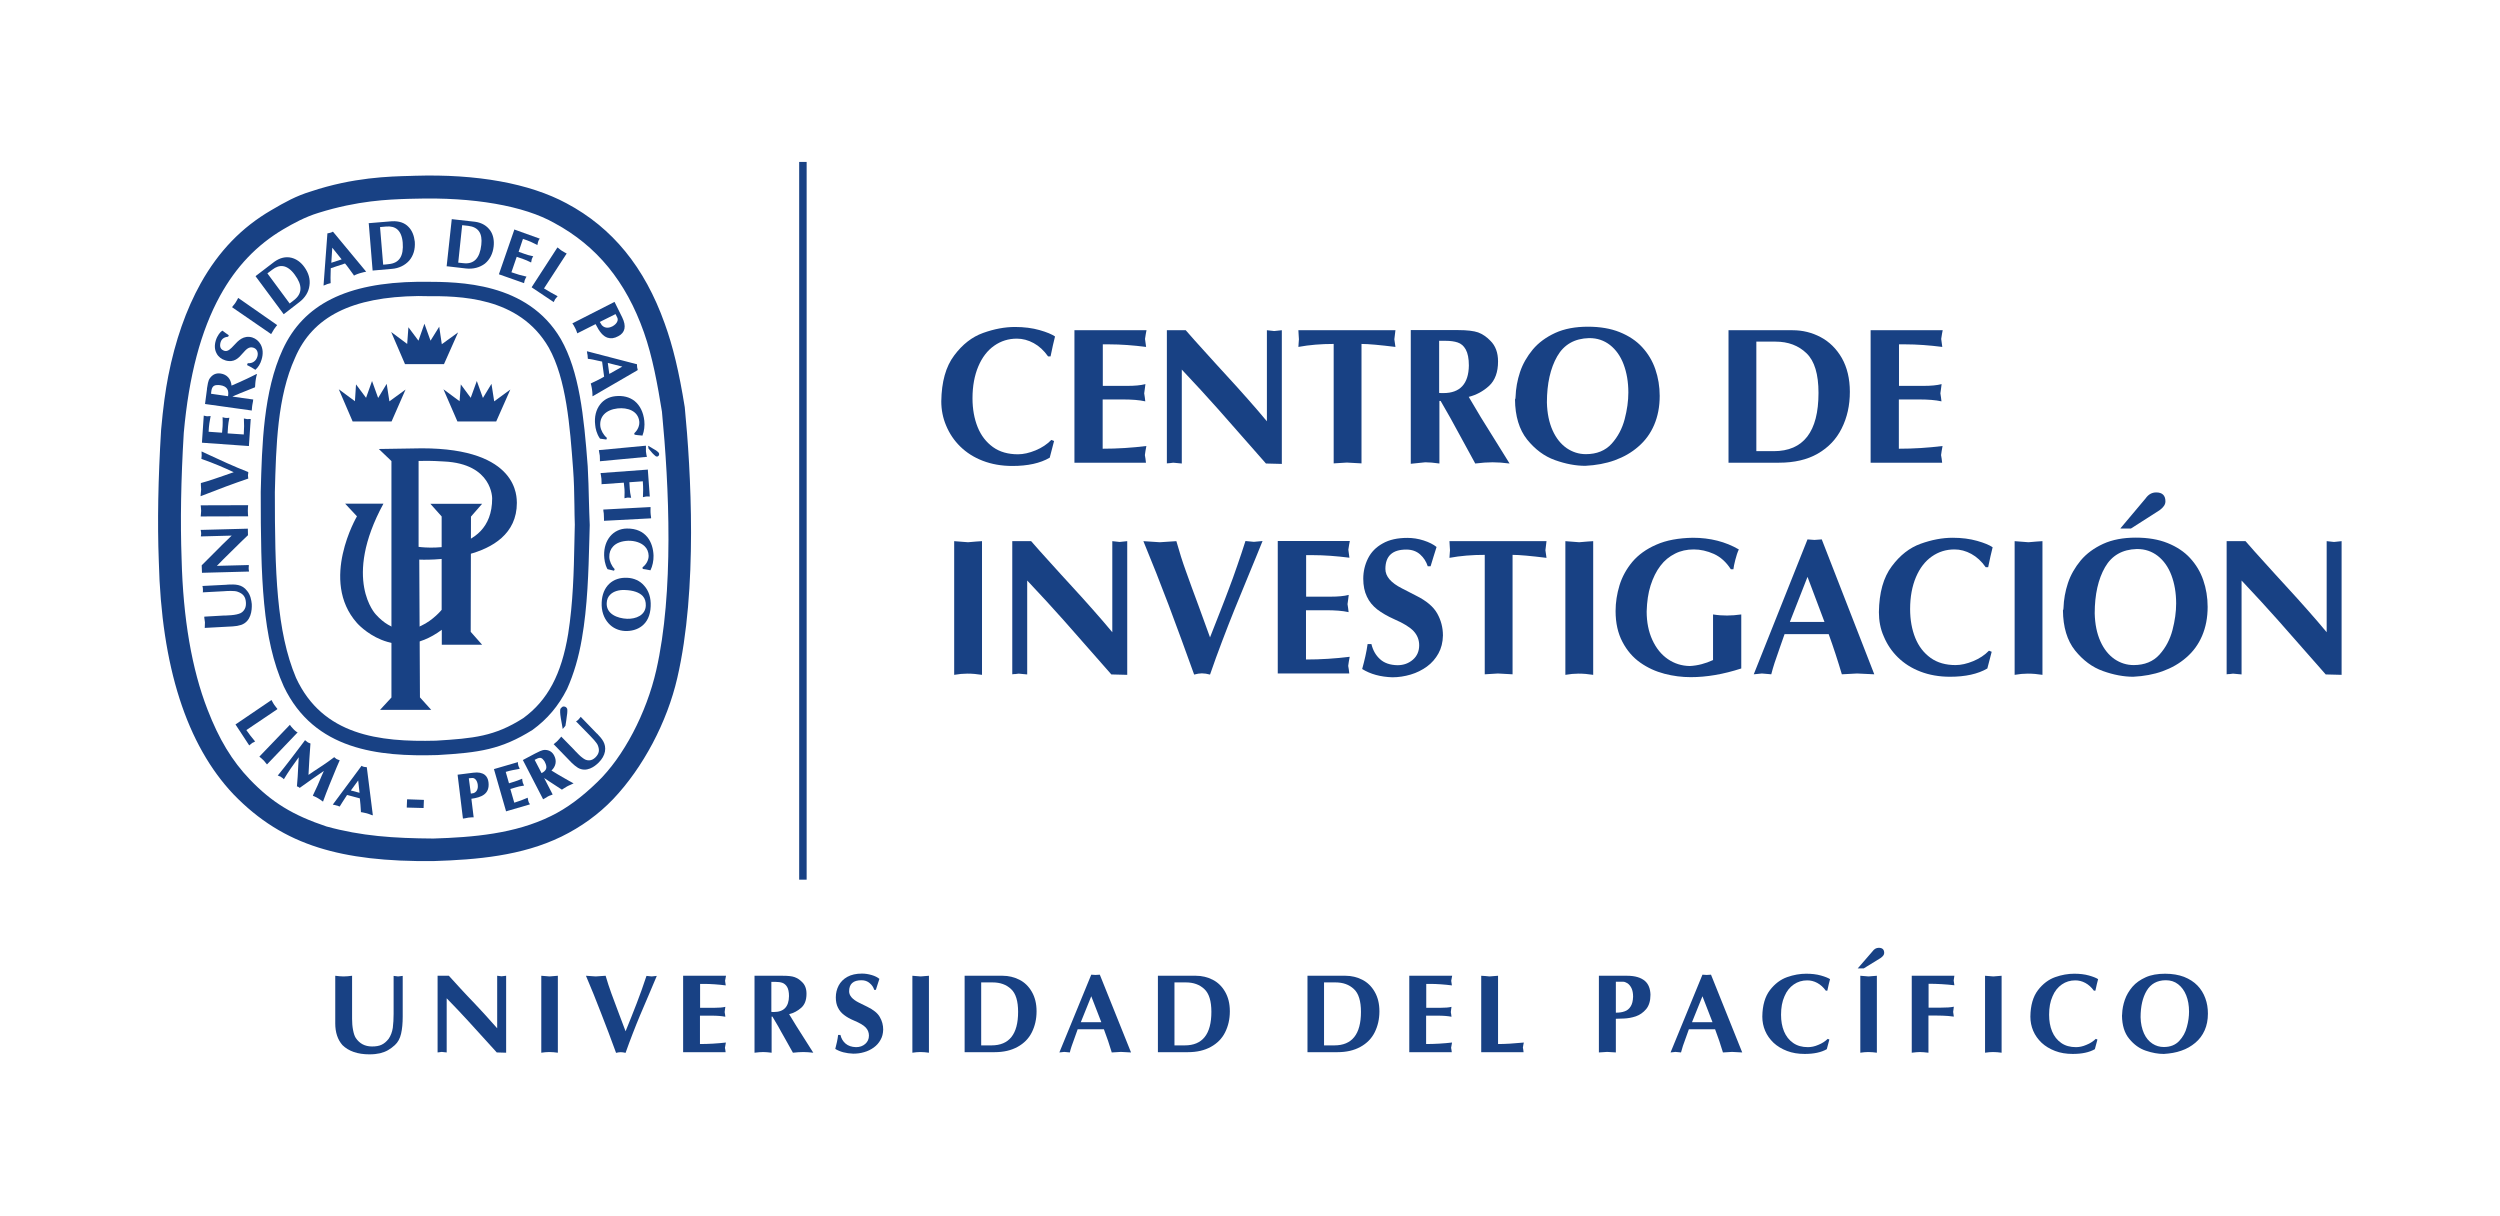 <?xml version="1.0" encoding="utf-8"?>
<!-- Generator: Adobe Illustrator 22.1.0, SVG Export Plug-In . SVG Version: 6.00 Build 0)  -->
<svg version="1.1" id="Capa_1" xmlns="http://www.w3.org/2000/svg" xmlns:xlink="http://www.w3.org/1999/xlink" x="0px" y="0px"
	 viewBox="0 0 1841.9 895.9" style="enable-background:new 0 0 1841.9 895.9;" xml:space="preserve">
<style type="text/css">
	.st0{fill:#184184;}
</style>
<g>
	<g>
		<g>
			<path class="st0" d="M355.2,475l-8.4-9.5l0.2-84.9l8.2-9.4h-38.1l8.3,9.3v68.8c0,0-24.3,30.3-48.5,3.4c0,0-24.8-25.7,5.6-81.6
				h-28.2l8.7,9.3c0,0-27.8,47.3,0,78.6c0,0,27.1,31.3,62.5,5v11H355.2z"/>
			<g>
				<g>
					<path class="st0" d="M310.8,330.3l-31.7,0.5l9.3,8.9l0,174.2L280,523h37.7l-8.3-9.2l-0.5-101.5c0,0,71.9,3.9,71.9-41.8
						C380.6,366.9,382.7,330.3,310.8,330.3z M308.4,402.9c0,0,0-61.3,0-63.3c4.4-0.1,9-0.2,18.7,0.4c36,1.7,35.5,27.3,35.5,27.3
						C362.6,410.8,308.4,402.9,308.4,402.9z"/>
				</g>
			</g>
			<g>
				<path class="st0" d="M182.1,435.4c-3.8-5.1-8.9-4.9-14.3-4.7l-0.6,0.1l-17.6,0.9h-0.4l0,0.4c0.2,0.6,0.3,1.3,0.3,1.9
					c0,0.7,0,1.4,0,2l-0.1,0.5l0.3-0.1l15.1-0.8c2.4-0.2,8-0.5,10.1,0.3c4.3,1.5,6.1,3.8,6.3,8.3c0.1,2.3-0.4,4.1-1.7,5.7
					c-1.5,1.8-2.8,2.2-5.3,2.8c-2.2,0.5-5.4,0.7-8,0.8l-1.3,0l-14.1,0.8l-0.3,0.1l0,0.4l0.1,0.9c0.2,0.9,0.3,1.9,0.4,2.8
					c0,0.9,0,1.9-0.1,2.8v1l-0.1,0.4l0.4-0.1l20.3-1.1c2.2-0.1,4.3-0.5,6.2-1.1c7.3-2.6,8-10.7,7.8-15.4
					C185.2,442.3,184.6,438.4,182.1,435.4z"/>
				<path class="st0" d="M183.5,421l-0.1-0.4c0-0.2,0-0.5-0.1-0.6c0-0.5,0-1-0.1-1.4c0-0.4,0.1-0.8,0.1-1.3c0-0.2,0-0.4,0-0.7l0-0.4
					l-0.4,0.1l-23.1,0.6l4.9-5c4.4-4.4,8.9-8.7,13.5-13.3l4.4-4.2l0.1,0v-0.2l-0.1-4.3v-0.4h-0.3l-34,0.9h-0.4l0,0.4
					c0.1,0.6,0.3,1.3,0.3,2c0,0.7,0,1.3-0.2,2v0.4h0.4l22.3-0.6c-4.7,4.4-9.2,9-13.6,13.4c-2.8,2.8-5.6,5.7-8.4,8.4l-0.1,0.1v0.2
					l0.2,5v0.3h0.3l33.9-0.9H183.5z"/>
				<path class="st0" d="M148,373.6c0.1,0.9,0.2,1.8,0.2,2.8c0,0.9-0.1,1.8-0.2,2.7l-0.1,1l0,0.4l0.4,0l34.1-0.1h0.4l0-0.4l-0.1-0.9
					c-0.1-0.9-0.1-1.8-0.1-2.8c0-0.9,0-1.9,0.1-2.7l0.1-1l0-0.4h-0.4l-34.1,0.1h-0.4v0.4L148,373.6z"/>
				<path class="st0" d="M182.6,352.7l0.3-0.1l0-0.3c0-0.2-0.1-0.4-0.1-0.6c-0.1-0.5-0.1-1-0.1-1.6c0-0.5,0.1-1,0.2-1.5
					c0-0.2,0-0.4,0-0.6l0-0.2l-0.2-0.1c-10.3-4-20.4-8.7-30.1-13.2l-3.6-1.7l-0.5-0.2l0,0.6c0.1,0.8,0.1,1.6,0.1,2.3
					c0,0.7-0.1,1.6-0.2,2.3l0,0.3l0.3,0.1c8.6,3,17,6.6,23.5,9.7l-6.9,2.4c-5.6,1.9-11.3,4-17,5.5l-0.3,0.1l0,0.3l0,1.1
					c0.1,1.1,0.2,2.2,0.2,3.4c-0.1,1-0.2,2.2-0.3,3.2l-0.1,1.1l0,0.6l0.5-0.2C161.5,360.2,172.3,356.2,182.6,352.7z"/>
				<path class="st0" d="M183,328.6h0.4v-0.3l1.3-19.2v-0.4h-0.4l-0.5,0c-0.5,0-1.1,0.1-1.6,0.1c-0.5-0.1-1-0.2-1.6-0.3l-0.5-0.1
					l-0.4-0.1v0.5c0.2,3.3,0.2,6.7-0.1,11.3l-11.9-0.8l0.3-4.9c0.1-1.9,0.5-3.9,0.9-6.1l0.1-0.5h-0.4l-0.6,0.1c-0.5,0-1.1,0.1-1.6,0
					c-0.5,0-1-0.1-1.5-0.3l-0.6-0.1l-0.4-0.1l0.1,0.4c0.1,2.3,0.1,4.3,0,6.2l-0.4,4.8l-9.9-0.7c0.2-4.8,0.8-8,1.4-11.1l0.1-0.5
					l-0.5,0.1l-0.5,0c-0.5,0-1.1,0.1-1.6,0.1c-0.5,0-1.1-0.2-1.6-0.3l-0.5-0.1l-0.4-0.1l0,0.4l-1.3,19.2v0.4h0.4L183,328.6z"/>
				<path class="st0" d="M185.3,277.4L182,279c-3.7,1.7-7.5,3.5-11.4,5.1c-0.5-5-3.4-8.2-8-8.9c-3.4-0.5-6,0.7-8,3.5
					c-1.3,1.7-1.7,5.1-2.1,7.5l0,0.5l-1.4,10.6l-0.1,0.3l0.4,0.1l33.7,4.7l0.4,0.1v-0.4l0.1-0.9c0.1-0.9,0.1-1.9,0.3-2.8
					c0.1-0.9,0.3-1.8,0.5-2.7l0.1-1l0.1-0.4l-0.3,0l-15.1-2.1l2.2-1c1.2-0.4,2.4-1,3.1-1.3l11.2-4.5l0.2-0.1v-0.2l0.1-1.1
					c0.1-1.1,0.1-2.3,0.3-3.4c0.1-1.1,0.4-2.3,0.6-3.4l0.3-1l0.1-0.7l-0.6,0.2L185.3,277.4z M168,291.9l-12.5-1.8l0-0.4
					c0.3-2.9,0.7-5.9,4.3-6c0.9-0.1,1.6,0,2.4,0.1c2.5,0.3,4.2,1.3,5.1,2.6C168.2,287.8,168.4,289.5,168,291.9z"/>
				<path class="st0" d="M185.8,248.6c-6.4-1.8-10.3,2.4-13.4,5.8c-2.4,2.6-4.5,4.8-7,4.1c-2.9-0.9-3.8-3-2.9-6.3
					c0.9-3.1,3.5-3.9,5.4-4.1h0.2l0.1-0.3l0.3-0.7l0.1-0.2l-0.3-0.1c-1.3-0.9-2.8-1.9-4.2-3l-0.2-0.2l-0.2,0.1
					c-1.3,0.7-3.6,3.5-4.7,7.1c-1.1,3.6-0.9,6.9,0.6,9.6c1.2,2.4,3.5,4.2,6.4,5.1c6.5,2,9.9-1.8,12.9-5.3c2.4-2.7,4.4-5,7.6-4.1
					c1.3,0.4,2.2,1.1,2.8,2.2c0.7,1.2,0.8,2.9,0.3,4.5c-1,3.2-3.5,5-6.9,4.8h-0.2l-0.1,0.3l-0.3,0.8l-0.1,0.3l0.3,0.1
					c2,0.9,3.8,2.1,5.6,3.2l0.2,0.2l0.2-0.2c2-1.8,3.6-4.4,4.4-7.3c1.3-4.1,1.1-8.1-0.7-11.3C190.6,251.2,188.5,249.5,185.8,248.6z"
					/>
				<path class="st0" d="M175.8,219.7l-0.3-0.2l-0.2,0.3l-0.4,0.8c-0.5,0.8-0.9,1.7-1.4,2.4c-0.5,0.8-1.1,1.5-1.7,2.2l-0.6,0.8
					l-0.2,0.3l0.2,0.2l28.2,19.4l0.3,0.3l0.2-0.3l0.5-0.8c0.5-0.8,0.9-1.6,1.4-2.4c0.5-0.7,1.1-1.5,1.6-2.2l0.6-0.7l0.2-0.3
					l-0.3-0.2L175.8,219.7z"/>
				<path class="st0" d="M214.7,189.9c-4.2-1-8.4,0-12.5,2.9l-13.6,10.4l-0.3,0.3l0.2,0.3l20.3,27.4l0.2,0.3l0.3-0.2l11.1-8.6
					c4.3-3.2,7-7.5,7.6-12.3c0.7-4.6-0.6-9.3-3.8-13.7C221.6,193.1,218.3,190.8,214.7,189.9z M216.5,221.2l-3.1,2.4L197,201.4
					l3.6-2.7c2.7-2.1,5.4-3,8-2.6c2.8,0.4,5.8,2.5,8.5,6.2C223,210.2,222.8,216.4,216.5,221.2z"/>
				<path class="st0" d="M245.5,170.9l-0.2-0.2l-0.3,0.1c-0.6,0.3-1.1,0.6-1.7,0.7c-0.6,0.2-1.1,0.3-1.8,0.4l-0.3,0l0,0.3l-2.8,37.7
					l0,0.5l0.5-0.2c0.3-0.1,0.6-0.2,0.8-0.3c0.5-0.2,0.9-0.4,1.4-0.6c0.5-0.2,1-0.3,1.4-0.4c0.3,0,0.6-0.1,0.8-0.2l0.3-0.1v-0.3
					c-0.1-2.4-0.1-4.8,0-7.2l0.1-3.5l10.5-3.5c2.2,2.6,4.1,5.5,6.3,8.4l0.1,0.3l0.2,0.2l0.3-0.1l1-0.5c1-0.4,1.9-0.8,3-1.1
					c0.9-0.3,1.9-0.5,3-0.8l1.1-0.2l0.6-0.2l-0.4-0.4L245.5,170.9z M251.7,191.1l-7.6,2.5l0.7-11.1L251.7,191.1z"/>
				<path class="st0" d="M301,167.2c-2.9-3.1-7-4.4-12.1-4.2l-16.9,1.4l-0.4,0l0.1,0.4l2.8,34.2l0.1,0.4l0.3-0.1l13.8-1.2
					c5.2-0.4,9.6-2.6,12.7-6c3.2-3.7,4.6-8.5,4.2-14C305.1,173.6,303.6,169.8,301,167.2z M282.3,195l-2.3-27.7l4.5-0.4
					c3.5-0.3,6.2,0.4,8.2,2.1c2.2,1.9,3.6,5.1,4,9.7c0.8,10-2.5,15.2-10.4,15.9C286.2,194.7,283.4,194.9,282.3,195z"/>
				<path class="st0" d="M350.1,163.4l-16.9-1.9h-0.4l0,0.3l-3.7,34.1l0,0.3h0.4l13.8,1.6c5.3,0.6,10.2-0.7,14-3.6
					c3.6-3,5.8-7.3,6.4-12.6c0.5-4.4-0.3-8.5-2.4-11.6C358.8,166.4,355.1,164.1,350.1,163.4z M340.5,165.9l4.5,0.5
					c7.4,0.9,10.6,5.4,9.6,14c-1.1,10-5.5,14.4-13.2,13.5l-3.8-0.4L340.5,165.9z"/>
				<path class="st0" d="M392.4,189.6l0.2-0.4l0.3-0.4l-0.5-0.1c-2.2-0.4-4.1-1-5.8-1.6l-4.5-1.6l3.2-9.5c4.6,1.5,7.5,2.9,10.2,4.3
					l0.4,0.3l0.1-0.5l0.1-0.5c0.2-0.5,0.2-1.1,0.4-1.6c0.1-0.4,0.4-1,0.7-1.5l0.3-0.4l0.2-0.3l-0.4-0.1l-17.8-6.4L379,169l-0.1,0.3
					l-11.2,32.4l-0.1,0.4l0.3,0.1l17.9,6.3l0.3,0.1l0.1-0.4l0.1-0.5c0.1-0.5,0.2-1.1,0.4-1.5c0.2-0.6,0.4-1,0.7-1.5l0.3-0.5l0.2-0.4
					l-0.4-0.1c-3.2-0.7-6.5-1.6-10.7-3.1l3.9-11.4l4.6,1.6c1.8,0.6,3.6,1.4,5.6,2.4l0.4,0.2l0.1-0.4l0.1-0.5
					c0.1-0.5,0.2-1.1,0.3-1.6C391.9,190.6,392.2,190.1,392.4,189.6z"/>
				<path class="st0" d="M416.4,186.2c-0.8-0.4-1.6-0.9-2.4-1.4c-0.8-0.5-1.5-1.1-2.2-1.7l-0.8-0.6l-0.3-0.2l-0.2,0.3l-18.6,28.7
					l-0.2,0.3l0.3,0.3l15.7,10.5l0.3,0.2l0.1-0.4l0.3-0.5c0.2-0.5,0.4-1,0.7-1.4c0.3-0.4,0.7-0.9,1.1-1.3l0.3-0.3l0.3-0.4l-0.4-0.3
					c-3-1.6-6.1-3.3-9.6-5.5l16.5-25.4l0.2-0.3l-0.3-0.2L416.4,186.2z"/>
				<path class="st0" d="M447.6,248.8c2.4,0.8,5,0.5,7.9-1.1c5.1-2.6,6.1-7.4,2.9-13.9l-5.5-11.1l-0.2-0.3l-0.3,0.2L422,238.1
					l-0.3,0.2l0.2,0.3l0.6,0.8c0.4,0.8,0.9,1.7,1.3,2.4c0.5,0.8,0.8,1.8,1.1,2.6l0.3,0.8l0.1,0.4l0.4-0.2l13.1-6.6
					C441.7,244.6,444.3,247.7,447.6,248.8z M453.5,231.4l1.2,2.4c0.5,0.9,0.5,1.9,0.2,2.8c-0.5,1.5-1.9,2.9-3.8,3.9
					c-1.8,0.9-5.1,1.9-7.7-0.9c-0.5-0.7-1-1.6-1.5-2.4L453.5,231.4z"/>
				<path class="st0" d="M469.9,272.6l-0.1-0.3c-0.2-0.7-0.3-1.2-0.4-1.8c-0.1-0.6-0.1-1.3-0.1-1.9v-0.3H469l-36.1-9.4l-0.5-0.1
					l0.1,0.6c0,0.2,0.1,0.5,0.1,0.8c0.1,0.5,0.2,1,0.3,1.5c0.1,0.6,0.1,1,0.1,1.6c0,0.2,0,0.5,0.1,0.8v0.3h0.2
					c2.4,0.2,4.7,0.8,7,1.3l3.3,0.7l1.5,11.1c-2.9,1.8-6.1,3.2-9.4,4.8l-0.1,0.1l-0.3,0.1l0,0.3l0.3,1.1c0.2,1.1,0.5,2.1,0.6,3.2
					c0.2,1.1,0.2,2.1,0.3,3.2v1.1l0.1,0.6l0.5-0.3l32.2-18.7L469.9,272.6z M458.5,270.1l-9.6,5.4l-1.1-8.1L458.5,270.1z"/>
				<path class="st0" d="M442.1,323.2h0.1l4.3,0.6l0.3,0l0.1-0.3l0.2-0.7l0-0.2l-0.2-0.2c-2.4-2.1-4.2-5.4-4.6-8.3
					c-0.8-7.2,4.1-12.2,12.7-13.2c7.4-0.8,15.1,1.8,16,9.6c0.3,3-1.1,6.3-3.5,8.5l-0.2,0.2v0.2l0.2,0.7l0,0.2h0.2
					c0.7,0.1,1.3,0.2,2.1,0.3c1,0.1,2.1,0.2,3.2,0.3l0.3,0.1l0.1-0.3c1.2-3,1.7-7.1,1.3-10.7c-0.7-6.3-3.2-11.3-7.1-14.5
					c-3.8-3-8.6-4.2-14.3-3.6c-4.6,0.5-8.5,2.6-11.1,6c-3.1,3.9-4.4,9.3-3.7,15.1c0.2,2.7,1.1,6.5,3.3,9.8L442.1,323.2z"/>
				<path class="st0" d="M476.6,336.6c0,0.1,0-0.3,0-0.3l-0.3-1c-0.1-0.9-0.3-1.8-0.4-2.7c0-1,0-2,0-2.8v-1v-0.4h-0.4l-33.9,3.2
					l-0.4,0l0.1,0.4l0.1,0.9c0.2,0.9,0.3,1.9,0.5,2.8c0.1,1,0.1,1.9,0.1,2.8v1v0.4l0.3-0.1l34-3.2L476.6,336.6z"/>
				<path class="st0" d="M460.1,360.5c0.1,1.6,0.1,3.2,0,5v1.1v0.5l0.4-0.1l0.5-0.1c0.5-0.1,1-0.3,1.5-0.3c0.5,0,1.1,0,1.6,0.1h0.5
					l0.4,0.1l-0.1-0.5c-0.5-2.3-0.8-4.2-0.9-6c0,0-0.2-3.8-0.3-5l9.9-0.7c0.4,5.2,0.2,8.5,0.1,11.2v0.5l0.4-0.1l0.5-0.1
					c0.5-0.1,1.1-0.3,1.6-0.3c0.5-0.1,1.1,0,1.6,0l0.5,0l0.4,0l0-0.4l-1.4-19.2l0-0.3l-0.4,0.1l-34,2.5l-0.4,0.1v0.4l0.2,0.9
					c0.1,0.9,0.3,1.8,0.4,2.8c0.1,0.9,0.1,1.9,0.1,2.8v1l0,0.3l0.4-0.1l16-1.1L460.1,360.5z"/>
				<path class="st0" d="M445,382.4v0.9v0.4h0.3l34.1-1.8l0.3-0.1l0-0.4l-0.1-0.9c-0.1-0.9-0.3-1.8-0.3-2.8c-0.1-0.9,0-1.9,0-2.8
					l0-0.9l0-0.4h-0.4l-34,1.8h-0.4l0,0.4l0.1,1c0.2,0.8,0.3,1.8,0.3,2.8C445,380.5,445,381.4,445,382.4z"/>
				<path class="st0" d="M481.9,331c1.1,0.6,1.9,1.1,2.4,1.6c0.5,0.4,0.9,0.7,1,1c0.2,0.3,0.3,0.5,0.3,0.7c0.1,0.6,0,1.1-0.3,1.4
					c-0.3,0.4-0.7,0.6-1.1,0.7c-0.2,0-0.5,0-0.7-0.1c-0.2,0-0.6-0.3-1-0.7c-0.5-0.3-1-1-1.8-1.7c-0.7-0.8-1.7-2-2.9-3.4l-0.3-2.1
					C479.3,329.4,480.8,330.4,481.9,331z"/>
				<path class="st0" d="M473.6,417.8l-0.2,0.1v0.2l0.1,0.7v0.3l0.2,0.1c0.6,0.1,1.3,0.2,2,0.3c1.1,0.2,2.1,0.4,3.1,0.6l0.3,0.1
					l0.2-0.2c1.4-2.8,2.3-6.9,2.2-10.6c-0.3-9.9-5.5-20.2-19.7-20c-10.1,0.2-16.9,8.4-16.7,19.7c0.1,2.7,0.5,6.6,2.4,10.1l0.1,0.1
					l0.2,0.1l4.3,1l0.3,0.1l0.1-0.3l0.3-0.7l0.1-0.2l-0.2-0.2c-2.1-2.2-3.7-5.7-3.8-8.7c-0.1-3.1,0.9-5.8,2.8-7.8
					c2.4-2.6,6.3-4,11.1-4.2c5-0.1,9.4,1.4,12.1,4c1.9,1.8,2.9,4.2,3,7.1C477.9,412.6,476.2,415.8,473.6,417.8z"/>
				<path class="st0" d="M462.2,425.7c-5.4-0.3-10,1.3-13.3,4.4c-3.4,3.2-5.4,8-5.6,13.8c-0.3,6.1,1.5,11.4,5,15.3
					c3.1,3.5,7.5,5.5,12.3,5.7c8.7,0.3,18.3-4.3,18.8-18.2c0.3-6.2-1.4-11.5-4.9-15.3C471.5,427.9,467,425.9,462.2,425.7z
					 M475.8,446.2c-0.3,7.1-7.2,9.9-13.8,9.7c-7.1-0.3-15.4-3.5-15-11.6c0.1-2.6,1-4.8,2.8-6.4c2.3-2.2,6.2-3.4,10.5-3.2
					c6.3,0.2,10.8,1.8,13.3,4.5C475.2,441,475.9,443.4,475.8,446.2z"/>
			</g>
			<g>
				<path class="st0" d="M181.5,537.9l22.4-15.1l0.5-0.4l-0.3-0.5l-0.6-0.7c-0.5-0.7-1.1-1.4-1.5-2c-0.5-0.7-0.9-1.5-1.3-2.2
					l-0.4-0.7l-0.3-0.6l-0.5,0.4L174,533.4l-0.5,0.3l0.3,0.5l9.5,14.5l0.4,0.5l0.5-0.5l0.4-0.3c0.3-0.3,0.7-0.6,1.1-0.9
					c0.3-0.3,0.8-0.5,1.2-0.6l0.4-0.3l0.7-0.3l-0.5-0.6C185.6,543.5,183.6,540.9,181.5,537.9z"/>
				<path class="st0" d="M219.3,539.8l-0.5-0.4l-0.7-0.5c-0.7-0.5-1.3-1.1-1.9-1.7c-0.6-0.6-1.2-1.3-1.7-1.9l-0.5-0.7l-0.4-0.6
					l-0.5,0.5l-21.6,22.5l-0.4,0.4l0.4,0.4l0.7,0.6c0.6,0.5,1.3,1.1,1.9,1.7c0.6,0.5,1,1.2,1.6,1.9l0.6,0.7l0.4,0.5l0.4-0.4
					l21.6-22.6L219.3,539.8z"/>
				<path class="st0" d="M250,560.8l0.3-0.6l-0.6-0.3l-0.4-0.1c-0.5-0.2-0.9-0.4-1.4-0.6c-0.3-0.2-0.7-0.5-1-0.8
					c-0.2-0.1-0.3-0.2-0.4-0.3l-0.3-0.3l-0.3,0.3c-5.1,3.9-10.2,7.2-15.1,10.4l-3.5,2.4v-0.5c0.4-7.4,0.8-14.9,1.4-22.2l0-0.5
					l-0.4-0.1c-0.2-0.1-0.4-0.1-0.5-0.2c-0.4-0.2-0.9-0.3-1.2-0.6c-0.3-0.2-0.6-0.5-1-0.8c-0.2-0.1-0.3-0.2-0.4-0.3l-0.5-0.4
					l-0.3,0.5c-6.8,9-13.3,17.7-19.3,25l-0.5,0.5l0.7,0.3c0.2,0.1,0.4,0.2,0.6,0.3c0.5,0.1,0.8,0.2,1.2,0.6c0.4,0.2,0.7,0.5,1.2,0.8
					l0.4,0.4l0.5,0.4l0.3-0.6c2.9-4.8,6.1-9.5,10.6-15.6l-0.4,7c-0.2,5-0.5,9.6-0.9,14l-0.1,0.4l0.5,0.2c0.5,0.1,0.8,0.4,1.3,0.7
					l0.3,0.3l0.4-0.3c5.9-4.3,11.7-8.3,17.4-12.2l-1.7,3.8c-1.9,4.6-3.9,9.3-6.2,13.9l-0.2,0.5l0.5,0.3l1,0.4
					c0.8,0.4,1.5,0.8,2.3,1.2c0.7,0.5,1.4,1,2.3,1.5l0.8,0.6l0.6,0.4l0.2-0.6c2.7-7.5,6-15.4,9.8-24.6L250,560.8z"/>
				<path class="st0" d="M270.3,565.7v-0.4l-0.5-0.1c-0.5,0-1.1-0.1-1.6-0.2c-0.5-0.1-1-0.3-1.5-0.6l-0.4-0.2l-0.2,0.4l-20.4,27.5
					l-0.5,0.7l0.8,0.2c0.2,0.1,0.5,0.1,0.7,0.1c0.5,0.1,0.9,0.2,1.4,0.4c0.4,0,0.8,0.2,1.2,0.4c0.2,0.1,0.5,0.1,0.7,0.2l0.4,0.1
					l0.2-0.5c1.1-1.9,2.3-3.6,3.5-5.5l1.6-2.5l9.4,2.5c0.4,3.1,0.6,6.1,0.8,9.5v0.2v0.5l0.4,0l1.1,0.2c0.9,0.3,1.8,0.3,2.7,0.6
					c0.9,0.2,1.8,0.6,2.7,0.9l1,0.4l0.9,0.2l-0.1-0.9L270.3,565.7z M264.9,584.1l-6.4-1.7l5.4-7.4L264.9,584.1z"/>
				<polygon class="st0" points="300.4,588.9 299.9,588.9 299.9,589.5 299.7,594.3 299.7,595 300.3,595 311.5,595.3 312.1,595.3 
					312.1,594.8 312.3,589.9 312.3,589.3 311.7,589.3 				"/>
				<path class="st0" d="M357.2,570.9c-2-1.5-4.7-2.1-8.5-1.6l-11,1.4l-0.5,0l0,0.6l3.8,31.2l0.1,0.6l0.7-0.1l0.8-0.1
					c0.8-0.2,1.7-0.4,2.5-0.5c0.8-0.1,1.6-0.1,2.4-0.2h0.9l0.6,0l-0.1-0.6l-1.6-13.1c7-1,13.7-3.2,12.6-12.2
					C359.6,573.9,358.7,572.1,357.2,570.9z M346.9,584.7l-1.5-11.3l2.3-0.2c2.1-0.3,3.9,1.8,4.3,5c0.2,1.7,0.1,4.8-2.9,6.1
					C348.4,584.5,347.6,584.5,346.9,584.7z"/>
				<path class="st0" d="M389.8,591.7c-0.2-0.5-0.4-0.9-0.5-1.4c-0.2-0.4-0.2-0.9-0.3-1.4l-0.1-0.4l-0.1-0.8l-0.7,0.3
					c-2.6,1.2-5.5,2.2-9.2,3.4l-2.9-10.1l4-1.2c1.6-0.5,3.3-0.9,5.4-1.2l0.7-0.1l-0.3-0.7l-0.2-0.5c-0.2-0.4-0.5-0.9-0.5-1.3
					c-0.1-0.4-0.2-1-0.3-1.5l0-0.4l-0.1-0.7l-0.7,0.3c-1.8,0.8-3.5,1.4-5.1,1.9c0,0-2.8,0.8-3.9,1.2l-2.4-8.4
					c3.9-1.2,6.8-1.6,9.5-2.1l0.8-0.1l-0.3-0.7l-0.1-0.4c-0.2-0.4-0.5-0.9-0.6-1.3c-0.1-0.5-0.2-0.9-0.3-1.5l0-0.4l0-0.7l-0.7,0.2
					l-16.5,4.8l-0.5,0.2l0.2,0.6l8.6,29.9l0.1,0.6l0.6-0.2l16.5-4.8l0.5-0.2l-0.2-0.6L389.8,591.7z"/>
				<path class="st0" d="M418.7,575l-2.8-1.6c-3.2-1.8-6.4-3.7-9.6-5.7c3.2-3,4-7,2.1-10.8c-1.4-2.9-3.8-4.4-7-4.4
					c-2.1,0-4.8,1.5-6.8,2.5l-0.4,0.2l-8.5,4.5l-0.5,0.3l0.3,0.5l14.4,27.9l0.2,0.5l0.5-0.3l0.8-0.4c0.6-0.4,1.4-0.9,2.1-1.3
					c0.7-0.5,1.5-0.7,2.3-1l0.8-0.3l0.6-0.3l-0.3-0.5l-6-11.6l0.9,0.6c1,0.7,2.1,1.3,2.7,1.8l9.2,6l0.3,0.2l0.3-0.2l0.9-0.6
					c0.8-0.5,1.7-1.1,2.6-1.6c0.9-0.5,1.9-0.9,2.8-1.3l1-0.5l1-0.4l-1-0.6L418.7,575z M399,569.6l-5.1-9.8l0.1,0
					c2.7-1.5,4.6-2.3,6.3,0c0.7,0.7,1,1.3,1.2,1.8c1,1.9,1.3,3.7,0.8,5C401.8,567.7,400.7,568.8,399,569.6z"/>
				<path class="st0" d="M440,540.6l-0.4-0.3l-11.3-11.7l-0.4-0.5l-0.5,0.6c-0.4,0.5-0.7,0.9-1.1,1.3c-0.4,0.5-0.8,0.8-1.3,1.1
					l-0.6,0.4l0.5,0.5l9.7,9.9c1.4,1.4,5,5.2,5.8,7.1c1.5,3.7,1.1,6.2-1.8,9.1c-1.4,1.3-2.9,2.1-4.6,2.1c-2,0-3.2-0.6-5-2
					c-1.6-1.1-3.6-3.3-5.3-5l-0.8-0.9l-9-9.2l-0.4-0.4l-0.4,0.5l-0.5,0.6c-0.6,0.7-1.1,1.3-1.7,1.9c-0.5,0.6-1.2,1.1-1.8,1.6
					l-0.7,0.6l-0.5,0.4l0.4,0.4l13,13.4c1.4,1.4,3.1,2.7,4.5,3.6c6.3,3.6,12.3-0.9,15.3-3.9c2.5-2.5,4.1-5.3,4.6-8.1
					C446.7,547.8,443.5,544.3,440,540.6z"/>
				<path class="st0" d="M413.2,529.2c-0.3-2-0.5-3.4-0.5-4.4c0-1,0-1.7,0.1-2.2c0.1-0.4,0.3-0.7,0.6-1c0.6-0.7,1.2-1.1,1.9-1.1
					c0.7,0,1.3,0.2,1.8,0.6c0.3,0.3,0.5,0.6,0.7,0.9c0.1,0.3,0.3,1,0.2,1.9c0,0.9-0.1,2.1-0.4,3.9c-0.2,1.7-0.5,4-1,6.9l-2,2.4
					C414,533.8,413.5,531.2,413.2,529.2z"/>
			</g>
			<path class="st0" d="M504.5,300c-4.2-26.1-8.7-44.9-14.8-61.7c-14.8-41.5-38.5-70.5-72.3-88.5c-27.3-14.7-66-21.7-111.7-20.3
				l-3,0.1c-15.9,0.4-42.4,1-73.8,11.5c-10.6,3.2-19.1,7.9-29.1,13.8c-21.7,12.6-38.7,30.2-51.9,53.8
				c-10.8,19.4-18.8,42.3-23.9,68.2c-2.1,10.7-3.8,23-5.3,39.8c-2.2,36.3-2.8,67.9-1.7,96.8c1.9,77.5,20.5,135.3,55.1,171.8
				c18.5,19.1,38.5,31.6,62.7,39.2c22.6,7.1,49.6,10.3,84.8,9.9c31.6-1,64.8-3.8,94-18c14.5-7.1,27.4-16.4,38.2-27.7
				c22-23.2,39.7-56.6,47.2-89.2C514.2,434,509,346.3,504.5,300z M483.5,493.8c-7.2,31.6-24.1,63.8-43.2,82.2
				c-11.6,11.3-22.8,19.6-34.3,25.2c-26.5,13.1-57.4,15.7-86.7,16.6c-29.5-0.2-53-1.8-78.8-8.9c-24.8-8.3-40.2-17.7-56.5-34.7
				c-13-13.6-22.6-29.4-31.1-51.4c-11.6-29.8-18-67.2-19.1-110.9c-1-27.7-0.5-58.1,1.6-93c3.8-42.2,12.6-75.3,26.8-101.1
				c11.8-21.4,27-37.3,46.4-48.8c7.3-4.3,16.2-9.2,26.1-12.2c29.2-9.1,51.3-9.8,65.9-10.3l4.8-0.1c43.2-1.3,80.8,5.2,103.2,18
				c31.1,16.8,52.6,43,65.8,80.4c6.4,18.1,10.1,38.8,13.3,58.5C493,358.4,496.6,436.4,483.5,493.8z"/>
			<path class="st0" d="M433.9,369.1c-0.2-8.3-0.4-17-0.9-25.6c-2.8-37.2-6.2-69.8-19.8-93.7c-24.6-42.1-75.3-42.1-99.8-42.2
				c0,0-5.2,0-5.3,0c-52.7,0.7-84.4,16.5-99.8,49.9c-14.2,30.7-15.3,70.1-16.2,104.9c0,63.8,1.1,108.2,17,143.4
				c22.4,46.9,69.8,51.8,113.2,50.5c31-1.8,46.9-4.1,70-18.5c10.9-7.9,19.2-17.7,25.5-30.2c4.9-10.9,8.6-23.4,10.9-37
				c4.2-23.9,4.9-49.8,5.5-72.7l0.3-11.1C434.4,386.5,433.9,369.1,433.9,369.1z M423.5,386.6c0-0.2-0.3,13-0.3,13
				c-0.4,21-1,44.8-4.6,67.4c-4.9,29.8-15.1,49-33.1,62.1c-21.1,13.5-36.6,14.9-64.3,16.6c-41.9,1.1-83.5-3.9-103.1-46.3
				c-14.5-34.4-15.6-78.2-15.6-136.3v-0.6c0.9-34.5,1.9-70.3,14.8-98.7c13-30.6,42-45.1,90.9-45.7l5.7,0.1
				c24-0.1,68.5-0.1,90.4,37.9c13,23.2,15.6,58.2,17.9,89.1c0.7,9.1,0.9,18.1,1,26.8C423.3,377.1,423.3,381.9,423.5,386.6z"/>
			<g>
				<g>
					<polygon class="st0" points="288.5,310.5 298.8,287 286.9,295.7 284.9,282.8 278.6,293.2 274.1,280.7 269.7,293.1 262.3,283.2 
						261.5,295.6 249.6,286.8 259.8,310.5 					"/>
					<polygon class="st0" points="365.6,310.5 376,287 364.1,295.7 362.1,282.8 355.8,293.2 351.3,280.7 346.8,293.1 339.5,283.2 
						338.6,295.6 326.7,286.8 337,310.5 					"/>
				</g>
				<polygon class="st0" points="327.1,268.3 337.5,244.9 325.5,253.6 323.6,240.7 317.2,251 312.7,238.5 308.3,251 300.9,241.1 
					300,253.4 288.2,244.6 298.4,268.3 				"/>
			</g>
		</g>
		<rect x="588.8" y="119.3" class="st0" width="5.5" height="528.8"/>
		<g>
			<g>
				<path class="st0" d="M247,754v-35.1c2.2,0.3,4.3,0.5,6.1,0.5c1.9,0,4-0.2,6.3-0.5v31.7c0,2.9,0.2,5.6,0.7,8.2
					c0.5,2.6,1.1,4.5,2,5.9c2.8,4.2,6.8,6.3,12,6.3c2.9,0,5.3-0.4,7.1-1.3c1.9-0.9,3.5-2.3,5.1-4.3c1.6-2.3,2.6-5,3.1-8.1
					c0.4-3.2,0.6-6.6,0.6-10.4v-27.9c0.4,0,0.9,0.1,1.7,0.2c0.7,0.1,1.3,0.1,1.6,0.2c0.4-0.1,0.9-0.1,1.7-0.2
					c0.7-0.1,1.3-0.1,1.7-0.2v30c0,4.9-0.4,9.1-1.2,12.6c-0.8,3.5-2.3,6.3-4.6,8.4c-1.6,1.5-3.3,2.7-5,3.7c-1.7,1-3.6,1.7-5.9,2.3
					c-2.2,0.5-4.8,0.8-7.8,0.8c-8.7,0-15.3-2.3-19.9-6.8C248.8,766,247,760.7,247,754z"/>
				<path class="st0" d="M322.4,775.4v-56.5h8.3c2.4,2.7,5.2,5.7,8.3,9.1s6.3,6.8,9.6,10.2c3.3,3.4,6.3,6.8,9.3,10
					c2.9,3.2,5.7,6.3,8.4,9.4v-38.7c0.4,0.1,0.9,0.1,1.6,0.2c0.7,0.1,1.2,0.1,1.6,0.2c0.4-0.1,1-0.1,1.7-0.2
					c0.7-0.1,1.3-0.1,1.7-0.2v56.7l-6.9-0.2c-9.2-10.2-16.2-17.9-20.9-23c-4.7-5.2-10.1-10.8-16-16.9v39.9c-0.5-0.1-1.1-0.1-1.9-0.2
					c-0.8-0.1-1.4-0.1-1.8-0.2c-0.3,0.1-0.7,0.1-1.4,0.2C323.3,775.3,322.8,775.4,322.4,775.4z"/>
				<path class="st0" d="M398.8,718.9c1.3,0.1,3.4,0.3,6.1,0.5c2.7-0.2,4.8-0.4,6.1-0.5v56.7c-2.2-0.3-4.3-0.5-6.4-0.5
					c-1.8,0-3.8,0.2-5.8,0.5V718.9z"/>
				<path class="st0" d="M431.7,718.9c1.7,0.1,4.1,0.3,7.2,0.5c3.5-0.2,5.9-0.4,7.3-0.5c1.3,4.5,2.7,8.8,4.2,12.9
					c1.5,4.1,3.3,8.9,5.4,14.5c2.1,5.6,3.8,10.1,5.1,13.5c1.2-3,2.6-6.5,4.2-10.4c1.6-4,2.9-7.4,4-10.2c1.1-2.8,2.3-6.1,3.6-9.7
					c1.3-3.7,2.5-7.2,3.6-10.5c0.4,0.1,1,0.1,1.9,0.2c0.8,0.1,1.4,0.1,1.9,0.2c0.4-0.1,1.1-0.1,1.9-0.2c0.8-0.1,1.4-0.1,1.9-0.2
					c-1.9,4.5-4,9.5-6.3,14.9c-2.3,5.5-4.3,10.2-6.1,14.3c-1.7,4.1-3.5,8.5-5.3,13.2c-1.8,4.7-3.6,9.4-5.3,14.3
					c-1.3-0.3-2.5-0.5-3.6-0.5c-1,0-2.1,0.2-3.4,0.5c-1.8-5-3.7-10-5.6-15.1c-1.9-5.1-3.8-9.9-5.5-14.3c-1.7-4.4-3.5-9-5.4-13.7
					C435.4,727.8,433.5,723.3,431.7,718.9z"/>
				<path class="st0" d="M503.3,775.1v-56.2h31.6c-0.2,0.8-0.4,2.1-0.7,3.7c0.1,0.8,0.3,1.9,0.5,3.4c-5.6-0.7-11.1-1.1-16.2-1.1
					h-2.7v17.6h10.7c3.2,0,5.9-0.2,7.9-0.7c-0.1,0.8-0.2,1.6-0.3,2.2c-0.1,0.7-0.2,1.2-0.2,1.7c0.2,1.1,0.4,2.2,0.5,3.4
					c-2.6-0.5-5.9-0.8-10-0.8h-8.7v20.9c6.5,0,12.9-0.4,19.1-1.1c-0.3,1.5-0.5,2.8-0.7,3.9c0.2,0.9,0.4,2,0.5,3.2H503.3z"/>
				<path class="st0" d="M555.9,775.6v-56.7h20.8c3.9,0,6.8,0.3,8.7,1c1.9,0.7,3.7,1.8,5.4,3.5c2.3,2.1,3.4,5,3.4,8.8
					c0,4.6-1.3,8-3.9,10.3s-5.6,3.9-8.9,4.7c2,3.3,3.7,6.2,5.3,8.7c1.6,2.5,3.8,5.9,6.6,10.4c2.9,4.5,4.8,7.6,5.9,9.3
					c-2.7-0.3-5.2-0.5-7.4-0.5c-2.2,0-4.8,0.2-7.6,0.5c-1.6-2.8-3.5-6.2-5.7-10.2c-2.2-3.9-4-7-5.2-9.3c-1.3-2.2-2.7-4.6-4.2-7.1
					h-0.6v26.6c-2.4-0.3-4.5-0.5-6.2-0.5C560.5,775.1,558.4,775.3,555.9,775.6z M568.3,745.5c0.4,0.1,1.1,0.1,1.9,0.1
					c7.3,0,11-3.9,11.1-11.7c0-3-0.5-5.3-1.4-6.8c-0.9-1.5-2.1-2.5-3.5-3s-3.2-0.7-5.2-0.7h-2.9V745.5z"/>
				<path class="st0" d="M617.5,762.5h1.7c0.6,2.6,1.9,4.8,3.8,6.4c1.9,1.6,4.4,2.5,7.7,2.6c2.7,0,5-0.8,6.8-2.4
					c1.8-1.6,2.7-3.6,2.7-6.1c0-2.3-0.8-4.3-2.4-6c-1.6-1.7-4.4-3.3-8.4-5c-3.1-1.3-5.6-2.7-7.5-4.2c-2-1.5-3.5-3.3-4.5-5.4
					c-1.1-2.1-1.6-4.6-1.6-7.6c0-3.1,0.7-6,2.1-8.7c1.4-2.6,3.5-4.8,6.4-6.4c2.9-1.6,6.5-2.4,10.8-2.4c2.4,0,4.8,0.4,7.2,1.1
					c2.4,0.7,4.3,1.7,5.6,2.8c-0.4,1.3-0.9,2.6-1.3,4c-0.5,1.4-0.9,2.8-1.3,4.1h-1.2c-0.6-2-1.7-3.6-3.4-5c-1.6-1.4-3.6-2.1-6-2.1
					c-6.1,0-9.1,2.7-9.1,8.2c0,3.1,2.4,5.9,7.2,8.3l6.1,3c4.5,2.2,7.7,4.7,9.3,7.6c1.7,2.9,2.5,6,2.5,9.3c-0.1,2.9-0.7,5.4-2,7.6
					c-1.2,2.2-2.9,4.1-5,5.6c-2.1,1.5-4.5,2.7-7.1,3.4c-2.6,0.8-5.3,1.1-8,1.1c-5.2-0.2-9.6-1.3-13.2-3.5
					C616.3,769.4,617.1,765.9,617.5,762.5z"/>
				<path class="st0" d="M672.2,718.9c1.3,0.1,3.4,0.3,6.1,0.5c2.7-0.2,4.8-0.4,6.1-0.5v56.7c-2.2-0.3-4.3-0.5-6.4-0.5
					c-1.8,0-3.8,0.2-5.8,0.5V718.9z"/>
				<path class="st0" d="M710.7,775.1v-56.2h28c4.4,0,8.5,1,12.3,2.9c3.8,1.9,6.9,4.9,9.2,8.9c2.3,4,3.5,8.7,3.5,14.4
					c0,5.8-1.2,10.9-3.5,15.5c-2.3,4.6-5.8,8.1-10.5,10.7c-4.7,2.6-10.3,3.9-17,3.9H710.7z M722.9,770.2h7.6
					c13,0,19.6-8.2,19.6-24.7c0-7.9-1.7-13.6-5.2-16.8c-3.5-3.3-8-4.9-13.6-4.9h-8.4V770.2z"/>
				<path class="st0" d="M780.5,775.4l23.5-57.3c0.5,0.1,0.9,0.1,1.5,0.1c0.5,0,1,0.1,1.6,0.1c1.9-0.1,2.9-0.2,3.2-0.2l23,57.3
					c-0.9-0.1-2.2-0.1-3.8-0.2c-1.6-0.1-2.8-0.1-3.7-0.2c-0.7,0.1-1.8,0.1-3.3,0.2c-1.5,0.1-2.6,0.1-3.4,0.2
					c-1.7-5.7-3.6-11.3-5.8-17.1H794c-0.3,0.9-1,2.7-2,5.6c-1,2.9-1.8,5.1-2.4,6.7c-0.6,1.6-1,3.2-1.4,4.8c-0.5-0.1-1.1-0.1-2-0.2
					c-0.9-0.1-1.6-0.1-2.1-0.2c-0.3,0.1-0.9,0.1-1.7,0.2C781.5,775.3,780.9,775.4,780.5,775.4z M811.4,753.1L804,734l-7.7,19.1
					H811.4z"/>
				<path class="st0" d="M853.1,775.1v-56.2h28c4.4,0,8.5,1,12.3,2.9c3.8,1.9,6.9,4.9,9.2,8.9c2.3,4,3.5,8.7,3.5,14.4
					c0,5.8-1.2,10.9-3.5,15.5c-2.3,4.6-5.8,8.1-10.5,10.7c-4.7,2.6-10.3,3.9-17,3.9H853.1z M865.3,770.2h7.6
					c13,0,19.6-8.2,19.6-24.7c0-7.9-1.7-13.6-5.2-16.8c-3.5-3.3-8-4.9-13.6-4.9h-8.4V770.2z"/>
				<path class="st0" d="M963.3,775.1v-56.2h28c4.4,0,8.5,1,12.3,2.9c3.8,1.9,6.9,4.9,9.2,8.9c2.3,4,3.5,8.7,3.5,14.4
					c0,5.8-1.2,10.9-3.5,15.5c-2.3,4.6-5.8,8.1-10.5,10.7s-10.3,3.9-17,3.9H963.3z M975.5,770.2h7.6c13,0,19.6-8.2,19.6-24.7
					c0-7.9-1.7-13.6-5.2-16.8c-3.5-3.3-8-4.9-13.6-4.9h-8.4V770.2z"/>
				<path class="st0" d="M1038.3,775.1v-56.2h31.6c-0.2,0.8-0.4,2.1-0.7,3.7c0.1,0.8,0.3,1.9,0.5,3.4c-5.7-0.7-11.1-1.1-16.2-1.1
					h-2.7v17.6h10.7c3.2,0,5.9-0.2,7.9-0.7c-0.1,0.8-0.2,1.6-0.3,2.2c-0.1,0.7-0.2,1.2-0.2,1.7c0.2,1.1,0.4,2.2,0.5,3.4
					c-2.6-0.5-5.9-0.8-10-0.8h-8.7v20.9c6.5,0,12.9-0.4,19.1-1.1c-0.3,1.5-0.5,2.8-0.7,3.9c0.2,0.9,0.4,2,0.5,3.2H1038.3z"/>
				<path class="st0" d="M1091.3,718.9c2.2,0.1,4.2,0.3,6.1,0.5c0.2,0,1-0.1,2.5-0.2s2.7-0.2,3.8-0.3v50.3c5.4,0,11.7-0.4,19-1.1
					c-0.2,0.9-0.5,2.2-0.7,3.7c0.2,1,0.4,2.1,0.5,3.4h-31.2V718.9z"/>
				<path class="st0" d="M1178,775.4v-56.5h20.8c5.8,0,10.2,1.3,13.2,3.9c2.5,2.2,3.9,5.6,4,10.1c0,4.5-1.1,8.1-3.2,10.6
					c-2.1,2.5-4.7,4.3-7.6,5.3c-3,1-5.9,1.5-8.7,1.6c-2.9,0.1-4.9,0.2-6,0.2v24.8c-0.8-0.1-1.9-0.1-3.2-0.2
					c-1.4-0.1-2.4-0.1-3.2-0.2c-0.7,0.1-1.6,0.1-2.9,0.2C1179.8,775.3,1178.7,775.4,1178,775.4z M1190.5,746.1c2.5,0,4.7-0.3,6.5-1
					c1.8-0.6,3.3-1.8,4.4-3.6c1.1-1.7,1.7-4.1,1.8-7.2c0-2.5-0.4-4.6-1.2-6.3c-0.8-1.6-1.8-2.8-3-3.6c-1.2-0.7-2.2-1.1-3.2-1.1h-5.3
					V746.1z"/>
				<path class="st0" d="M1230.8,775.4l23.5-57.3c0.5,0.1,0.9,0.1,1.5,0.1c0.5,0,1,0.1,1.6,0.1c1.9-0.1,2.9-0.2,3.2-0.2l23,57.3
					c-0.9-0.1-2.2-0.1-3.8-0.2c-1.6-0.1-2.8-0.1-3.7-0.2c-0.7,0.1-1.8,0.1-3.3,0.2c-1.5,0.1-2.6,0.1-3.4,0.2
					c-1.7-5.7-3.6-11.3-5.8-17.1h-19.3c-0.3,0.9-1,2.7-2,5.6s-1.8,5.1-2.4,6.7c-0.5,1.6-1,3.2-1.4,4.8c-0.5-0.1-1.1-0.1-2-0.2
					c-0.9-0.1-1.6-0.1-2.1-0.2c-0.3,0.1-0.9,0.1-1.7,0.2C1231.8,775.3,1231.2,775.4,1230.8,775.4z M1261.7,753.1l-7.4-19.1
					l-7.7,19.1H1261.7z"/>
				<path class="st0" d="M1298.4,749c0.1-8.3,2-14.8,5.6-19.5c3.6-4.7,7.9-7.9,12.7-9.6c4.8-1.7,9.5-2.5,14-2.5
					c4,0,7.6,0.4,10.8,1.3c3.2,0.9,5.4,1.8,6.8,2.7c-0.6,2.2-1.3,5.1-2,8.5h-1.1c-1.8-2.5-3.9-4.4-6.3-5.7c-2.4-1.3-4.9-1.9-7.4-1.9
					c-3.7,0-7,1-9.9,3c-2.9,2-5.3,4.9-6.9,8.8c-1.7,3.8-2.5,8.3-2.5,13.5c0,4.6,0.7,8.7,2.2,12.3c1.5,3.6,3.7,6.4,6.7,8.5
					c3,2.1,6.6,3.1,10.9,3.1c2.4,0,5-0.5,7.7-1.7c2.8-1.1,5-2.6,6.9-4.4l1.2,0.5l-1.9,7.1c-4.2,2.4-9.6,3.5-16.3,3.5
					c-4.8,0-9.1-0.7-13-2.2c-3.9-1.5-7.2-3.5-9.9-6c-2.7-2.6-4.8-5.5-6.2-8.8C1299.1,756.2,1298.4,752.7,1298.4,749z"/>
				<path class="st0" d="M1368.6,713.6l11-12.7c1.2-1.7,2.8-2.6,4.6-2.6c2.7,0,4,1.3,4,3.8c0,1.3-0.9,2.5-2.6,3.7l-12.5,7.7H1368.6z
					 M1370.6,718.9c1.3,0.1,3.4,0.3,6.1,0.5c2.7-0.2,4.8-0.4,6.1-0.5v56.7c-2.2-0.3-4.3-0.5-6.4-0.5c-1.8,0-3.8,0.2-5.8,0.5V718.9z"
					/>
				<path class="st0" d="M1408.5,775.6v-56.7h31.4c-0.2,1.3-0.3,2.5-0.5,3.5c0.2,1.1,0.3,2.2,0.5,3.5c-6.2-0.7-12.5-1.1-19-1.1v17.6
					h8.8c4.3,0,7.6-0.2,9.8-0.7c0,0.3-0.1,0.8-0.2,1.7c-0.1,0.8-0.2,1.5-0.3,2.1c0.3,1.7,0.4,2.8,0.5,3.5c-2.7-0.4-5.4-0.6-8.2-0.7
					c-2.8-0.1-6.3-0.1-10.5-0.1v27.4c-2.6-0.3-4.7-0.5-6.3-0.5C1413,775.1,1411,775.3,1408.5,775.6z"/>
				<path class="st0" d="M1462.5,718.9c1.3,0.1,3.4,0.3,6.1,0.5c2.7-0.2,4.8-0.4,6.1-0.5v56.7c-2.2-0.3-4.3-0.5-6.4-0.5
					c-1.8,0-3.8,0.2-5.8,0.5V718.9z"/>
				<path class="st0" d="M1495.9,749c0.1-8.3,2-14.8,5.6-19.5c3.6-4.7,7.9-7.9,12.7-9.6c4.8-1.7,9.5-2.5,14-2.5
					c4,0,7.6,0.4,10.8,1.3c3.2,0.9,5.4,1.8,6.8,2.7c-0.6,2.2-1.3,5.1-2,8.5h-1.1c-1.8-2.5-3.9-4.4-6.3-5.7c-2.4-1.3-4.9-1.9-7.4-1.9
					c-3.7,0-7,1-9.9,3c-2.9,2-5.3,4.9-6.9,8.8c-1.7,3.8-2.5,8.3-2.5,13.5c0,4.6,0.7,8.7,2.2,12.3c1.5,3.6,3.7,6.4,6.7,8.5
					c3,2.1,6.6,3.1,10.9,3.1c2.4,0,5-0.5,7.7-1.7c2.8-1.1,5-2.6,6.9-4.4l1.2,0.5l-1.9,7.1c-4.2,2.4-9.6,3.5-16.3,3.5
					c-4.8,0-9.1-0.7-13-2.2c-3.9-1.5-7.2-3.5-9.9-6c-2.7-2.6-4.8-5.5-6.2-8.8C1496.6,756.2,1495.9,752.7,1495.9,749z"/>
				<path class="st0" d="M1563.5,747.2c0.1-3.6,0.8-7.1,2-10.6c1.2-3.5,3.1-6.6,5.6-9.6c2.5-2.9,5.8-5.2,9.8-7
					c4-1.8,8.8-2.6,14.3-2.6c5.3,0,9.9,0.8,13.9,2.3c4,1.6,7.3,3.7,9.9,6.4c2.6,2.7,4.5,5.8,5.8,9.4c1.3,3.5,1.9,7.3,1.9,11.3
					c0,4.6-0.8,8.7-2.4,12.3c-1.6,3.6-3.9,6.7-6.9,9.2c-3,2.5-6.4,4.5-10.3,5.8c-3.9,1.4-8.2,2.1-12.9,2.4c-4.2,0-8.6-0.8-13.3-2.4
					c-4.7-1.6-8.7-4.5-12.2-8.8c-3.5-4.2-5.2-9.9-5.3-17C1563.4,748,1563.5,747.7,1563.5,747.2z M1612.8,745.3c0-4.5-0.7-8.5-2.1-12
					c-1.4-3.5-3.4-6.2-6-8.2c-2.6-2-5.6-2.9-9-2.9h-0.2c-6.3,0.1-10.9,2.7-13.9,7.7c-3,5-4.5,11.6-4.5,19.6c0.1,4.6,1,8.5,2.5,11.9
					c1.5,3.3,3.6,5.8,6.2,7.5c2.6,1.7,5.4,2.5,8.4,2.5c4.8,0,8.5-1.5,11.3-4.4c2.8-3,4.7-6.4,5.7-10.4
					C1612.3,752.7,1612.8,748.9,1612.8,745.3z"/>
			</g>
		</g>
	</g>
	<g>
		<path class="st0" d="M693.5,295.7c0.2-14.3,3.3-25.6,9.5-33.8c6.1-8.2,13.2-13.7,21.3-16.6c8.1-2.9,15.9-4.4,23.5-4.4
			c6.8,0,12.8,0.8,18.1,2.3c5.3,1.5,9.1,3.1,11.4,4.7c-1,3.9-2.1,8.8-3.3,14.7h-1.8c-3.1-4.4-6.6-7.6-10.6-9.8
			c-4-2.2-8.2-3.3-12.4-3.3c-6.2,0-11.7,1.7-16.7,5.2c-5,3.5-8.9,8.6-11.7,15.2c-2.8,6.6-4.3,14.5-4.3,23.5c0,8,1.3,15.1,3.8,21.3
			c2.5,6.2,6.3,11.1,11.3,14.7c5,3.6,11.2,5.3,18.4,5.3c4,0,8.4-1,13-2.9c4.6-1.9,8.5-4.5,11.6-7.7l2,0.8l-3.2,12.3
			c-7,4.1-16.2,6.1-27.5,6.1c-8,0-15.3-1.3-21.8-3.8c-6.5-2.5-12-6-16.6-10.5c-4.5-4.4-8-9.6-10.4-15.4
			C694.7,308,693.5,302,693.5,295.7z"/>
		<path class="st0" d="M791.6,340.9v-97.6h53.1c-0.3,1.4-0.7,3.6-1.1,6.4c0.2,1.4,0.5,3.4,0.8,5.9c-9.5-1.2-18.6-1.9-27.3-1.9h-4.6
			v30.6h18c5.5,0,9.9-0.4,13.4-1.3c-0.2,1.4-0.3,2.7-0.5,3.9c-0.1,1.1-0.3,2.1-0.4,2.9c0.3,1.9,0.6,3.8,0.8,5.9
			c-4.4-1-10-1.4-16.8-1.4h-14.6v36.3c10.9,0,21.7-0.7,32.2-2c-0.5,2.6-0.9,4.9-1.1,6.7c0.3,1.6,0.6,3.5,0.8,5.6H791.6z"/>
		<path class="st0" d="M859.7,341.4v-98.1h13.9c4,4.6,8.7,9.9,14,15.7c5.3,5.8,10.6,11.8,16.1,17.7c5.5,6,10.7,11.7,15.6,17.3
			c4.9,5.5,9.6,11,14.1,16.4v-67.1c0.7,0.1,1.6,0.2,2.7,0.3c1.2,0.1,2.1,0.2,2.7,0.3c0.7-0.1,1.6-0.2,2.8-0.3
			c1.2-0.1,2.2-0.2,2.8-0.3v98.5l-11.7-0.3c-15.5-17.7-27.2-31-35.1-39.9c-8-9-16.9-18.7-26.9-29.3v69.2c-0.8-0.1-1.8-0.2-3.2-0.3
			c-1.3-0.1-2.4-0.2-3.1-0.3c-0.5,0.1-1.2,0.2-2.3,0.3C861.2,341.2,860.3,341.3,859.7,341.4z"/>
		<path class="st0" d="M982.6,341.4v-88c-9.3,0-18,0.7-26,2.2c0-0.8,0.1-1.9,0.2-3c0.1-1.2,0.2-2,0.2-2.6c0-0.7-0.1-1.7-0.2-3.2
			c-0.1-1.5-0.2-2.6-0.2-3.5h71.5c-0.2,2.2-0.5,4.5-0.8,6.7c0.4,2.3,0.6,4.2,0.8,5.6c-11.5-1.4-19.8-2.2-25-2.2v88
			c-1.2-0.1-3-0.2-5.4-0.3c-2.4-0.1-4.2-0.2-5.4-0.3c-1,0.1-2.6,0.2-4.8,0.3C985.4,341.2,983.7,341.3,982.6,341.4z"/>
		<path class="st0" d="M1039.4,341.7v-98.5h35c6.5,0,11.4,0.6,14.6,1.7c3.2,1.2,6.2,3.2,9,6.1c3.8,3.7,5.7,8.8,5.7,15.3
			c0,7.9-2.2,13.9-6.6,18c-4.4,4-9.4,6.7-15,8.1c3.3,5.7,6.3,10.7,8.9,15c2.6,4.3,6.4,10.3,11.2,18c4.8,7.7,8.1,13.1,10,16.1
			c-4.6-0.6-8.8-0.9-12.5-0.9c-3.8,0-8,0.3-12.8,0.9c-2.7-4.9-5.9-10.8-9.6-17.6c-3.7-6.8-6.7-12.2-8.8-16.1
			c-2.2-3.9-4.5-8-7.1-12.4h-0.9v46.1c-4.1-0.6-7.6-0.9-10.4-0.9C1047.1,340.9,1043.6,341.2,1039.4,341.7z M1060.3,289.5
			c0.7,0.1,1.8,0.1,3.2,0.1c12.2,0,18.5-6.8,18.7-20.3c0-5.2-0.8-9.1-2.3-11.8c-1.5-2.7-3.5-4.4-6-5.2c-2.4-0.8-5.4-1.2-8.8-1.2
			h-4.8V289.5z"/>
		<path class="st0" d="M1116.6,292.5c0.2-6.2,1.3-12.4,3.3-18.4c2-6,5.2-11.5,9.4-16.6c4.3-5.1,9.8-9.1,16.5-12.2
			c6.8-3.1,14.8-4.6,24.1-4.6c8.9,0,16.7,1.3,23.4,4c6.7,2.7,12.3,6.4,16.6,11.1c4.3,4.7,7.6,10.1,9.7,16.3
			c2.1,6.1,3.2,12.7,3.2,19.6c0,8-1.4,15.1-4.1,21.4c-2.7,6.3-6.6,11.6-11.6,15.9c-5,4.4-10.8,7.7-17.4,10.1
			c-6.6,2.4-13.9,3.7-21.7,4.1c-7,0-14.5-1.4-22.3-4.2c-7.9-2.8-14.7-7.9-20.6-15.2c-5.8-7.3-8.8-17.2-8.9-29.5
			C1116.5,293.9,1116.6,293.3,1116.6,292.5z M1199.7,289.2c0-7.8-1.2-14.7-3.5-20.8c-2.3-6.1-5.7-10.8-10-14.2
			c-4.4-3.4-9.4-5.1-15.2-5.1h-0.3c-10.6,0.3-18.4,4.7-23.4,13.4c-5,8.7-7.6,20.1-7.6,34c0.2,8,1.6,14.8,4.2,20.6
			c2.6,5.8,6.1,10.1,10.4,13.1c4.3,2.9,9,4.4,14.1,4.4c8,0,14.4-2.6,19-7.7c4.6-5.1,7.8-11.2,9.6-18.1
			C1198.8,301.9,1199.7,295.4,1199.7,289.2z"/>
		<path class="st0" d="M1273.5,340.9v-97.6h47.2c7.4,0,14.3,1.7,20.7,5.1c6.4,3.4,11.6,8.5,15.6,15.4c3.9,6.9,5.9,15.2,5.9,24.9
			c0,10-2,18.9-6,26.9c-3.9,7.9-9.8,14.1-17.6,18.6c-7.8,4.5-17.4,6.7-28.6,6.7H1273.5z M1294,332.4h12.8c21.9,0,33-14.3,33-42.9
			c0-13.8-2.9-23.5-8.8-29.2c-5.9-5.7-13.5-8.6-22.8-8.6H1294V332.4z"/>
		<path class="st0" d="M1378.2,340.9v-97.6h53.1c-0.3,1.4-0.7,3.6-1.1,6.4c0.2,1.4,0.5,3.4,0.8,5.9c-9.5-1.2-18.6-1.9-27.3-1.9h-4.6
			v30.6h18c5.5,0,9.9-0.4,13.4-1.3c-0.2,1.4-0.3,2.7-0.5,3.9c-0.1,1.1-0.3,2.1-0.4,2.9c0.3,1.9,0.6,3.8,0.8,5.9
			c-4.4-1-10-1.4-16.8-1.4h-14.6v36.3c10.9,0,21.7-0.7,32.2-2c-0.5,2.6-0.9,4.9-1.1,6.7c0.3,1.6,0.6,3.5,0.8,5.6H1378.2z"/>
		<path class="st0" d="M702.9,398.7c2.3,0.2,5.7,0.4,10.3,0.8c4.6-0.4,8-0.7,10.3-0.8v98.5c-3.7-0.6-7.3-0.9-10.8-0.9
			c-3.1,0-6.3,0.3-9.7,0.9V398.7z"/>
		<path class="st0" d="M745.8,496.8v-98.1h13.9c4,4.6,8.7,9.9,14,15.7c5.3,5.8,10.6,11.8,16.1,17.7c5.5,6,10.7,11.7,15.6,17.3
			c4.9,5.5,9.6,11,14.1,16.4v-67.1c0.7,0.1,1.6,0.2,2.7,0.3c1.2,0.1,2.1,0.2,2.7,0.3c0.7-0.1,1.6-0.2,2.8-0.3
			c1.2-0.1,2.2-0.2,2.8-0.3v98.5l-11.7-0.3c-15.5-17.7-27.2-31-35.1-39.9c-8-9-16.9-18.7-26.9-29.3v69.2c-0.8-0.1-1.8-0.2-3.2-0.3
			c-1.3-0.1-2.4-0.2-3.1-0.3c-0.5,0.1-1.2,0.2-2.3,0.3C747.2,496.6,746.4,496.7,745.8,496.8z"/>
		<path class="st0" d="M842.4,398.7c2.9,0.2,6.9,0.5,12.1,0.8c5.8-0.4,9.9-0.7,12.2-0.8c2.2,7.8,4.5,15.2,7.1,22.3
			c2.5,7.1,5.6,15.5,9.2,25.2s6.4,17.5,8.5,23.4c2-5.2,4.4-11.2,7.1-18.1c2.7-6.9,5-12.8,6.8-17.7c1.9-4.9,3.9-10.5,6.1-16.9
			c2.2-6.4,4.3-12.5,6.1-18.3c0.7,0.1,1.8,0.2,3.1,0.3c1.4,0.1,2.4,0.2,3.1,0.3c0.7-0.1,1.8-0.2,3.2-0.3c1.4-0.1,2.4-0.2,3.2-0.3
			c-3.1,7.8-6.7,16.4-10.6,25.9c-3.9,9.5-7.3,17.8-10.2,24.9c-2.9,7.1-5.8,14.7-8.9,22.8s-6.1,16.4-9,24.8c-2.2-0.6-4.2-0.9-6-0.9
			c-1.6,0-3.5,0.3-5.7,0.9c-3.1-8.6-6.2-17.3-9.5-26.2c-3.2-8.8-6.3-17.1-9.2-24.8c-2.9-7.7-6-15.6-9.2-23.8
			C848.7,414.2,845.5,406.3,842.4,398.7z"/>
		<path class="st0" d="M941.4,496.2v-97.6h53.1c-0.3,1.4-0.7,3.6-1.1,6.4c0.2,1.4,0.5,3.4,0.8,5.9c-9.5-1.2-18.6-1.9-27.3-1.9h-4.6
			v30.6h18c5.5,0,9.9-0.4,13.4-1.3c-0.2,1.4-0.3,2.7-0.5,3.9c-0.1,1.1-0.3,2.1-0.4,2.9c0.3,1.9,0.6,3.8,0.8,5.9
			c-4.4-1-10-1.4-16.8-1.4h-14.6v36.3c10.9,0,21.7-0.7,32.2-2c-0.5,2.6-0.9,4.9-1.1,6.7c0.3,1.6,0.6,3.5,0.8,5.6H941.4z"/>
		<path class="st0" d="M1007.6,474.5h2.8c1.1,4.6,3.2,8.3,6.3,11.1c3.1,2.9,7.5,4.4,12.9,4.5c4.5,0,8.3-1.4,11.4-4.1
			c3.1-2.7,4.6-6.3,4.6-10.6c0-4-1.4-7.5-4.1-10.4c-2.7-2.9-7.4-5.8-14.1-8.7c-5.2-2.3-9.4-4.8-12.7-7.3c-3.3-2.6-5.9-5.7-7.6-9.4
			c-1.8-3.7-2.7-8.1-2.7-13.2c0-5.4,1.2-10.4,3.5-15c2.3-4.6,5.9-8.3,10.8-11c4.9-2.8,11-4.1,18.2-4.1c4,0,8,0.6,12,1.9
			c4,1.3,7.2,2.9,9.5,4.8c-0.7,2.2-1.4,4.5-2.2,7c-0.8,2.4-1.5,4.8-2.2,7.2h-2.1c-1.1-3.4-2.9-6.3-5.6-8.7
			c-2.7-2.4-6.1-3.6-10.2-3.6c-10.3,0-15.4,4.8-15.4,14.3c0,5.5,4.1,10.2,12.2,14.3l10.3,5.3c7.7,3.8,12.9,8.2,15.7,13.2
			c2.8,5,4.2,10.4,4.2,16.2c-0.1,5-1.2,9.4-3.3,13.2c-2.1,3.8-4.9,7.1-8.5,9.7c-3.6,2.6-7.6,4.6-12,5.9c-4.4,1.3-8.9,2-13.5,2
			c-8.7-0.3-16.1-2.3-22.2-6.1C1005.4,486.3,1006.8,480.3,1007.6,474.5z"/>
		<path class="st0" d="M1093.9,496.8v-88c-9.3,0-18,0.7-26,2.2c0-0.8,0.1-1.9,0.2-3c0.1-1.2,0.2-2,0.2-2.6c0-0.7-0.1-1.7-0.2-3.2
			c-0.1-1.5-0.2-2.6-0.2-3.5h71.5c-0.2,2.2-0.5,4.5-0.8,6.7c0.4,2.3,0.6,4.2,0.8,5.6c-11.5-1.4-19.8-2.2-25-2.2v88
			c-1.2-0.1-3-0.2-5.4-0.3c-2.4-0.1-4.2-0.2-5.4-0.3c-1,0.1-2.6,0.2-4.8,0.3C1096.7,496.6,1095.1,496.7,1093.9,496.8z"/>
		<path class="st0" d="M1153.2,398.7c2.3,0.2,5.7,0.4,10.3,0.8c4.6-0.4,8-0.7,10.3-0.8v98.5c-3.7-0.6-7.3-0.9-10.8-0.9
			c-3.1,0-6.3,0.3-9.7,0.9V398.7z"/>
		<path class="st0" d="M1190.3,450.2c0-6.4,1-12.7,2.9-19c1.9-6.2,5.1-12,9.4-17.2c4.4-5.2,10.3-9.5,17.7-12.7
			c7.4-3.3,16.4-4.9,26.9-5.1c12.8,0,24.1,2.9,33.9,8.6c-1,2.1-1.8,4.6-2.6,7.7c-0.8,3-1.2,5.3-1.4,6.9h-1.9
			c-3.4-5.3-7.5-9-12.5-11.3c-5-2.2-9.9-3.3-14.8-3.3c-5.1,0-9.7,1-13.8,3.1c-4.2,2.1-7.8,5-10.8,9c-3,3.9-5.4,8.8-7.2,14.4
			s-2.7,12.1-2.9,19.2c0,7.9,1.4,14.9,4.2,21c2.8,6.1,6.6,10.8,11.4,14.1c4.8,3.3,10.2,5,16.2,5.1c5.8-0.3,11.5-1.8,17.1-4.4v-33.6
			c3.7,0.6,7.1,0.8,10.3,0.8c3.3,0,6.8-0.3,10.5-0.8v39.8c-13.2,4.3-25.6,6.4-37.2,6.4c-6.5,0-12.9-0.8-19.4-2.5
			c-6.5-1.7-12.4-4.4-17.8-8.2c-5.4-3.8-9.8-8.9-13.1-15.2C1192,466.6,1190.3,459,1190.3,450.2z"/>
		<path class="st0" d="M1292.1,496.8l39.6-99.4c0.8,0.1,1.6,0.2,2.5,0.2c0.9,0,1.8,0.1,2.6,0.2c3.1-0.2,4.9-0.3,5.4-0.4l38.7,99.4
			c-1.6-0.1-3.7-0.2-6.4-0.3c-2.7-0.1-4.8-0.2-6.3-0.3c-1.2,0.1-3,0.2-5.5,0.3c-2.5,0.1-4.4,0.2-5.7,0.3c-2.9-9.8-6.1-19.7-9.7-29.6
			h-32.5c-0.5,1.5-1.7,4.8-3.4,9.7c-1.8,5-3.1,8.8-4,11.6c-0.9,2.8-1.7,5.5-2.4,8.3c-0.8-0.1-1.9-0.2-3.4-0.3
			c-1.5-0.1-2.7-0.2-3.5-0.3c-0.6,0.1-1.5,0.2-2.9,0.3C1293.8,496.6,1292.8,496.7,1292.1,496.8z M1344.2,458.2l-12.5-33.2l-13,33.2
			H1344.2z"/>
		<path class="st0" d="M1384.3,451c0.2-14.3,3.3-25.6,9.5-33.8c6.1-8.2,13.2-13.7,21.3-16.6c8.1-2.9,15.9-4.4,23.5-4.4
			c6.8,0,12.8,0.8,18.1,2.3c5.3,1.5,9.1,3.1,11.4,4.7c-1,3.9-2.1,8.8-3.3,14.7h-1.8c-3.1-4.4-6.6-7.6-10.6-9.8
			c-4-2.2-8.2-3.3-12.4-3.3c-6.2,0-11.7,1.7-16.7,5.2c-5,3.5-8.9,8.6-11.7,15.2c-2.8,6.6-4.3,14.5-4.3,23.5c0,8,1.3,15.1,3.8,21.3
			c2.5,6.2,6.3,11.1,11.3,14.7c5,3.6,11.2,5.3,18.4,5.3c4,0,8.4-1,13-2.9c4.6-1.9,8.5-4.5,11.6-7.7l2,0.8l-3.2,12.3
			c-7,4.1-16.2,6.1-27.5,6.1c-8,0-15.3-1.3-21.8-3.8c-6.5-2.5-12-6-16.6-10.5c-4.5-4.4-8-9.6-10.4-15.4
			C1385.4,463.4,1384.3,457.3,1384.3,451z"/>
		<path class="st0" d="M1484.2,398.7c2.3,0.2,5.7,0.4,10.3,0.8c4.6-0.4,8-0.7,10.3-0.8v98.5c-3.7-0.6-7.3-0.9-10.8-0.9
			c-3.1,0-6.3,0.3-9.7,0.9V398.7z"/>
		<path class="st0" d="M1520.3,447.9c0.2-6.2,1.3-12.4,3.3-18.4c2-6,5.2-11.5,9.4-16.6c4.3-5.1,9.8-9.1,16.5-12.2
			c6.8-3.1,14.8-4.6,24.1-4.6c8.9,0,16.7,1.3,23.4,4c6.7,2.7,12.3,6.4,16.6,11.1c4.3,4.7,7.6,10.1,9.7,16.3
			c2.1,6.1,3.2,12.7,3.2,19.6c0,8-1.4,15.1-4.1,21.4c-2.7,6.3-6.6,11.6-11.6,15.9c-5,4.4-10.8,7.7-17.4,10.1
			c-6.6,2.4-13.9,3.7-21.7,4.1c-7,0-14.5-1.4-22.3-4.2c-7.9-2.8-14.7-7.9-20.6-15.2c-5.8-7.3-8.8-17.2-8.9-29.5
			C1520.2,449.3,1520.3,448.6,1520.3,447.9z M1603.3,444.6c0-7.8-1.2-14.7-3.5-20.8c-2.3-6.1-5.7-10.8-10-14.2
			c-4.4-3.4-9.4-5.1-15.2-5.1h-0.3c-10.6,0.3-18.4,4.7-23.4,13.4c-5,8.7-7.6,20.1-7.6,34c0.2,8,1.6,14.8,4.2,20.6
			c2.6,5.8,6.1,10.1,10.4,13.1c4.3,2.9,9,4.4,14.1,4.4c8,0,14.4-2.6,19-7.7c4.6-5.1,7.8-11.2,9.6-18.1
			C1602.4,457.3,1603.3,450.8,1603.3,444.6z M1562.3,389.2l18.5-22c2.1-3,4.7-4.4,7.8-4.4c4.5,0,6.8,2.2,6.8,6.6
			c0,2.3-1.4,4.4-4.3,6.5l-21.1,13.5H1562.3z"/>
		<path class="st0" d="M1640.5,496.8v-98.1h13.9c4,4.6,8.7,9.9,14,15.7c5.3,5.8,10.6,11.8,16.1,17.7c5.5,6,10.7,11.7,15.6,17.3
			c4.9,5.5,9.6,11,14.1,16.4v-67.1c0.7,0.1,1.6,0.2,2.7,0.3c1.2,0.1,2.1,0.2,2.7,0.3c0.7-0.1,1.6-0.2,2.8-0.3
			c1.2-0.1,2.2-0.2,2.8-0.3v98.5l-11.7-0.3c-15.5-17.7-27.2-31-35.1-39.9c-8-9-16.9-18.7-26.9-29.3v69.2c-0.8-0.1-1.8-0.2-3.2-0.3
			c-1.3-0.1-2.4-0.2-3.1-0.3c-0.5,0.1-1.2,0.2-2.3,0.3C1642,496.6,1641.1,496.7,1640.5,496.8z"/>
	</g>
</g>
</svg>
